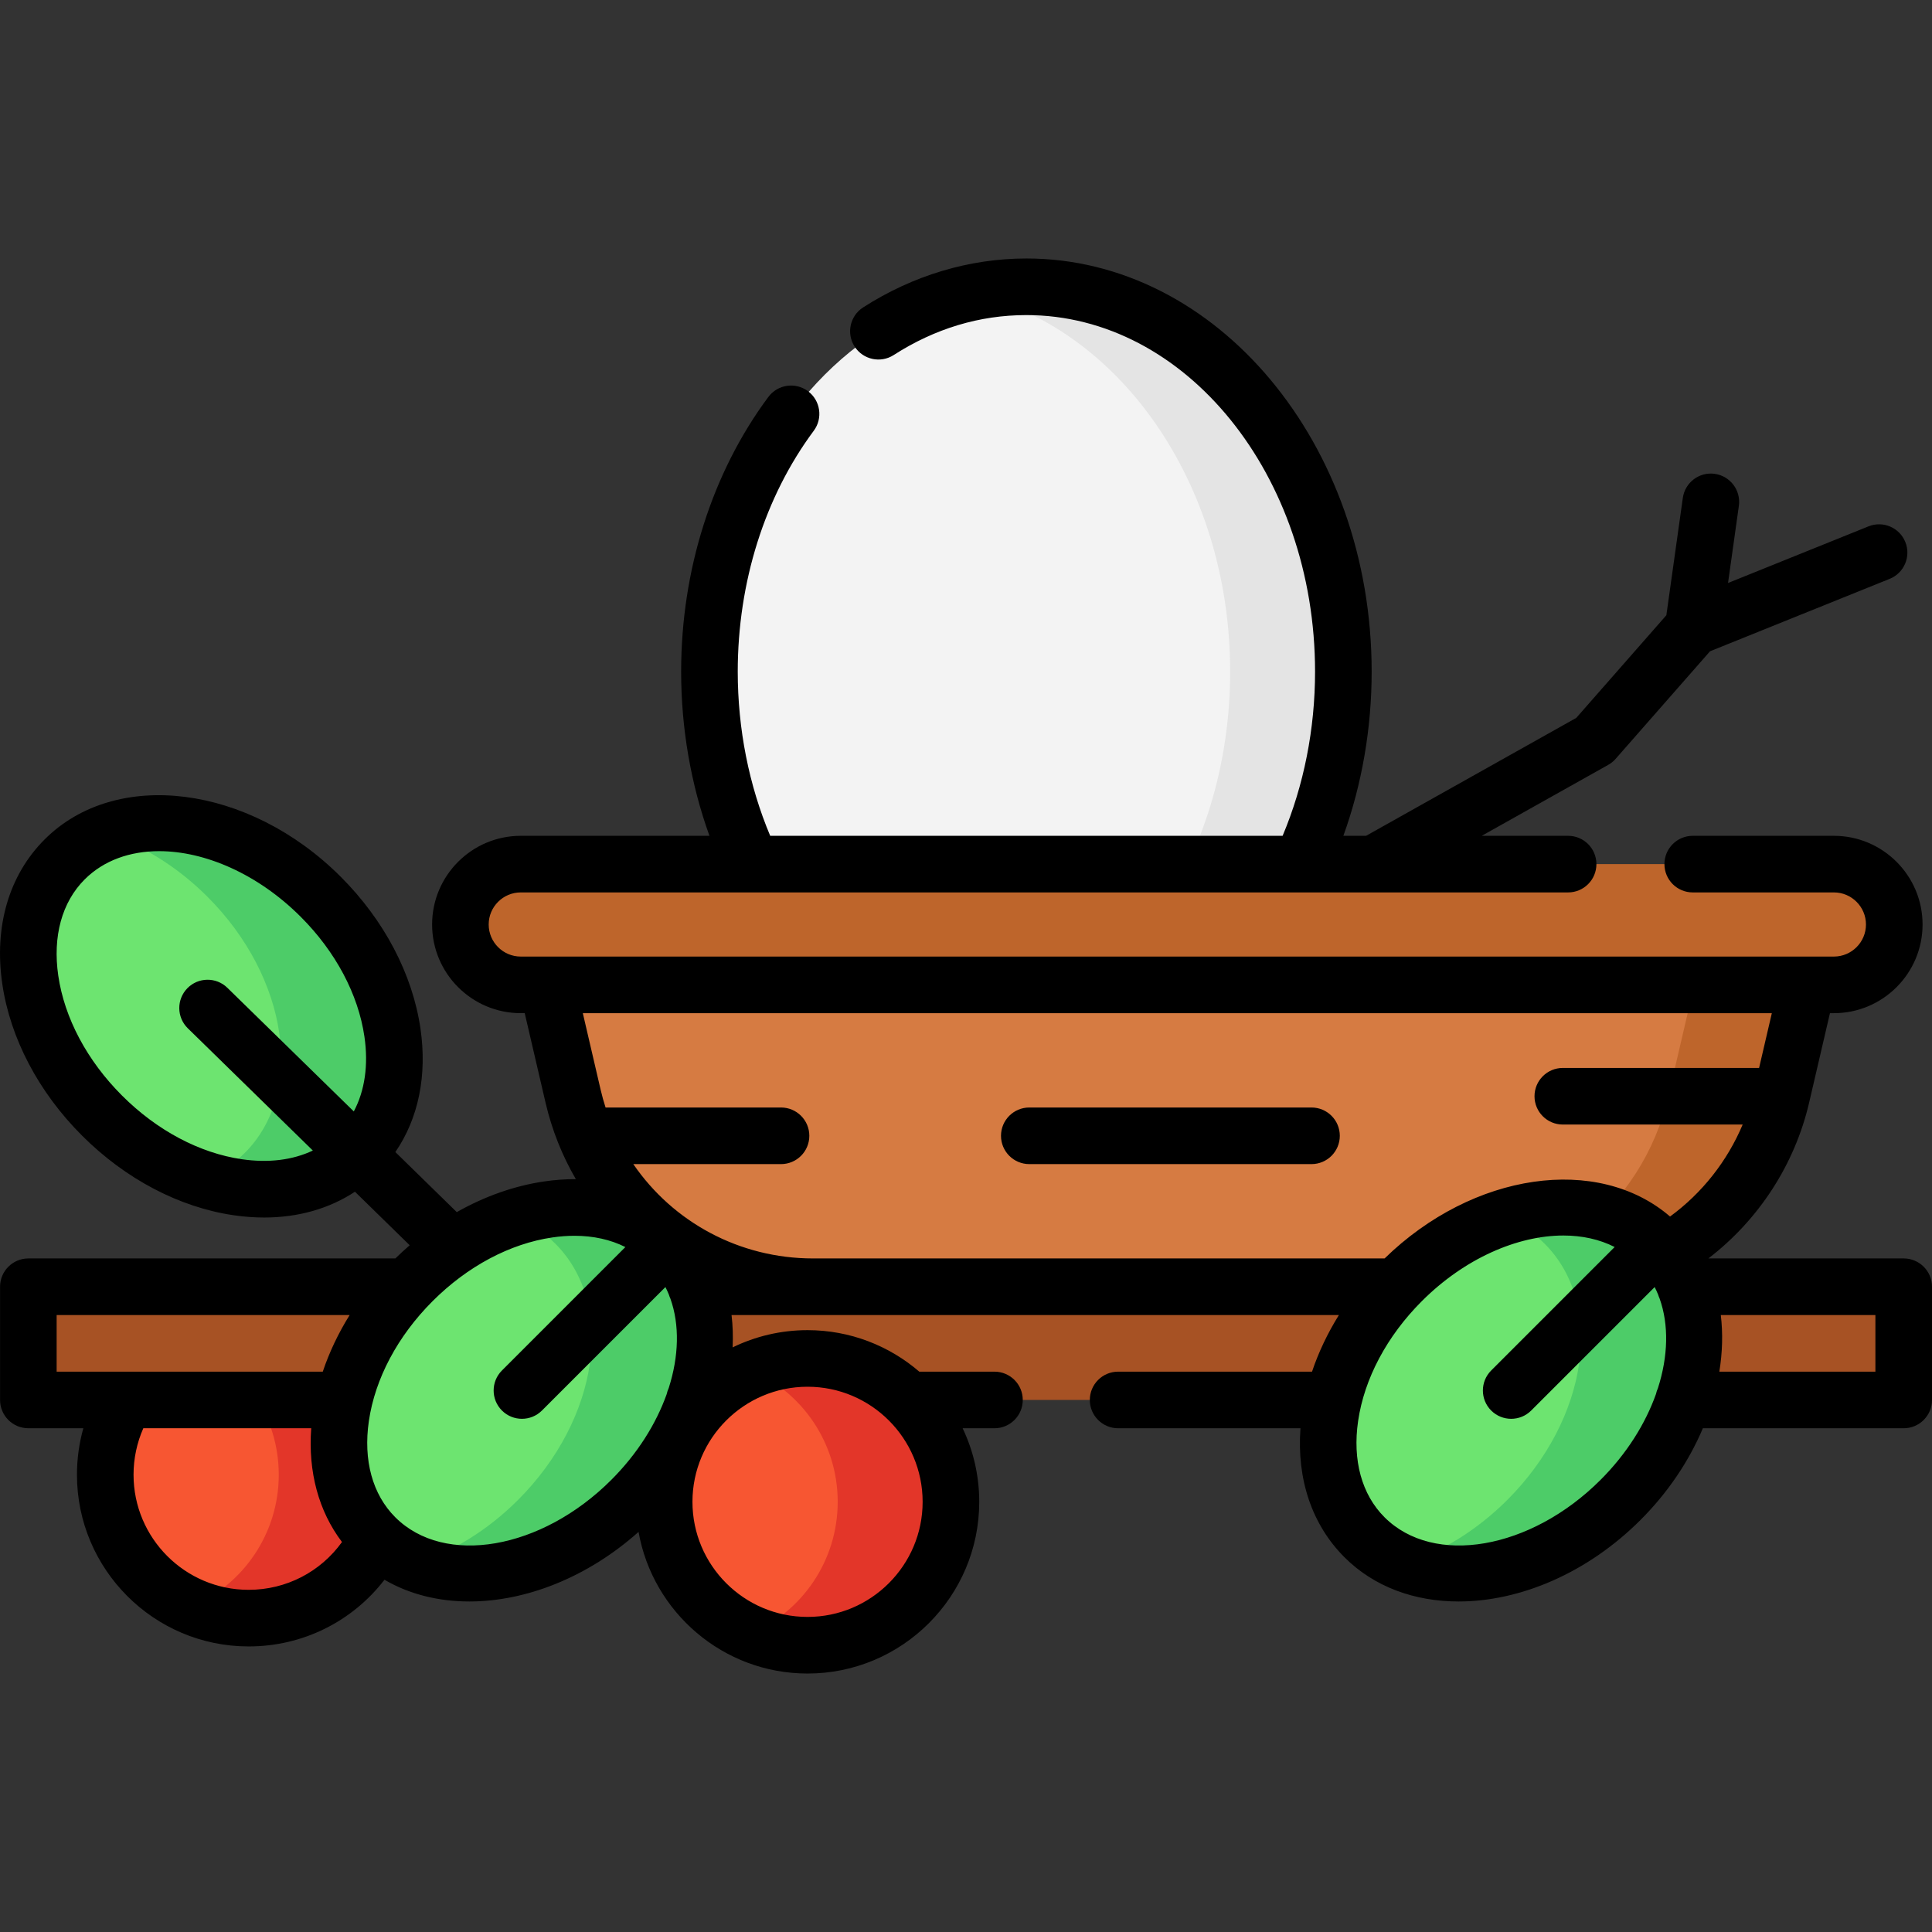 <svg id="Layer_1" enable-background="new 0 0 512 512" height="512" viewBox="0 0 512 512" width="512" xmlns="http://www.w3.org/2000/svg"><rect x="0" y="0" width="512" height="512" fill="#333333" stroke="none"/><g><ellipse cx="272" cy="178" fill="#f3f3f3" rx="84" ry="102"/><path d="m272 76c-5.12 0-10.133.558-15 1.624 39.235 8.588 69 50.261 69 100.376 0 50.116-29.765 91.788-69 100.376 4.867 1.065 9.88 1.624 15 1.624 46.392 0 84-45.667 84-102s-37.608-102-84-102z" fill="#e4e4e4"/><path d="m486 261h-348c-8.837 0-16-7.163-16-16 0-8.837 7.163-16 16-16h348c8.837 0 16 7.163 16 16 0 8.837-7.163 16-16 16z" fill="#be652b"/><path d="m408.533 341h-193.066c-30.355 0-56.707-20.92-63.592-50.484l-6.875-29.516h334l-6.874 29.516c-6.886 29.564-33.237 50.484-63.593 50.484z" fill="#d67b42"/><path d="m449 261-6.874 29.516c-6.886 29.564-33.237 50.484-63.593 50.484h30c30.355 0 56.707-20.92 63.592-50.484l6.875-29.516z" fill="#be652b"/><circle cx="65.875" cy="390.821" fill="#f75632" r="38"/><path d="m65.875 352.82c-5.328 0-10.398 1.101-15 3.081 13.526 5.818 23 19.261 23 34.919s-9.474 29.101-23 34.919c4.602 1.98 9.672 3.081 15 3.081 20.987 0 38-17.013 38-38s-17.013-38-38-38z" fill="#e33629"/><ellipse cx="56" cy="266.642" fill="#6de470" rx="40.991" ry="54.988" transform="matrix(.707 -.707 .707 .707 -172.143 117.696)"/><path d="m84.985 237.657c-17.312-17.312-40.417-23.547-57.109-16.925 9.471 3.048 18.936 8.752 27.109 16.925 21.474 21.474 25.905 51.859 9.897 67.867-3.102 3.102-6.745 5.436-10.758 7.028 15.412 4.96 30.843 2.887 40.758-7.028 16.008-16.007 11.577-46.393-9.897-67.867z" fill="#4dcc68"/><path d="m7.5 341h497v30h-497z" fill="#a75224"/><ellipse cx="400.478" cy="368.5" fill="#6de470" rx="54.988" ry="40.991" transform="matrix(.707 -.707 .707 .707 -143.272 391.112)"/><path d="m439.36 329.618c-9.916-9.916-25.348-11.981-40.762-7.02 4.013 1.592 7.66 3.917 10.762 7.02 16.008 16.008 11.577 46.393-9.897 67.867-8.172 8.172-17.635 13.868-27.105 16.917 16.693 6.621 39.793.396 57.105-16.917 21.474-21.474 25.905-51.859 9.897-67.867z" fill="#4dcc68"/><ellipse cx="138.312" cy="368.5" fill="#6de470" rx="54.988" ry="40.991" transform="matrix(.707 -.707 .707 .707 -220.058 205.732)"/><path d="m177.194 329.618c-9.916-9.916-25.348-11.981-40.762-7.02 4.013 1.592 7.66 3.917 10.762 7.02 16.008 16.008 11.577 46.393-9.897 67.867-8.172 8.172-17.635 13.868-27.105 16.917 16.693 6.621 39.793.396 57.105-16.917 21.474-21.474 25.905-51.859 9.897-67.867z" fill="#4dcc68"/><circle cx="214" cy="398" fill="#f75632" r="38"/><path d="m214 360c-5.328 0-10.398 1.101-15 3.081 13.526 5.818 23 19.261 23 34.919s-9.474 29.101-23 34.919c4.602 1.98 9.672 3.081 15 3.081 20.987 0 38-17.013 38-38s-17.013-38-38-38z" fill="#e33629"/><g><path d="m504.5 333.5h-51.762c13.307-10.206 22.866-24.838 26.697-41.28l5.52-23.72h1.045c12.958 0 23.5-10.542 23.5-23.5s-10.542-23.5-23.5-23.5h-37.409c-4.142 0-7.5 3.358-7.5 7.5s3.357 7.5 7.5 7.5h37.409c4.686 0 8.5 3.813 8.5 8.5s-3.813 8.5-8.5 8.5h-347.992c-4.686 0-8.5-3.813-8.5-8.5s3.813-8.5 8.5-8.5h277.559c4.143 0 7.5-3.358 7.5-7.5s-3.357-7.5-7.5-7.5h-22.892l33.51-18.798c.742-.416 1.407-.955 1.968-1.594l25.023-28.514 47.603-19.192c3.842-1.549 5.7-5.919 4.151-9.76-1.55-3.842-5.921-5.702-9.761-4.152l-37.224 15.008 2.871-20.455c.576-4.102-2.282-7.894-6.385-8.47-4.097-.581-7.894 2.283-8.469 6.385l-4.362 31.086-23.875 27.205-55.708 31.251h-6.012c4.923-13.656 7.497-28.507 7.497-43.5 0-60.378-41.046-109.5-91.498-109.5-15.102 0-30.066 4.484-43.273 12.967-3.484 2.239-4.495 6.879-2.257 10.364 2.239 3.486 6.878 4.497 10.364 2.257 10.937-7.025 22.768-10.588 35.165-10.588 42.182 0 76.498 42.393 76.498 94.5 0 15.167-2.968 30.129-8.598 43.5h-135.794c-5.631-13.373-8.602-28.325-8.602-43.5 0-23.696 7.155-46.372 20.147-63.848 2.471-3.324 1.779-8.022-1.545-10.494-3.325-2.472-8.021-1.779-10.494 1.544-14.901 20.046-23.108 45.899-23.108 72.797 0 15.002 2.58 29.843 7.503 43.5h-50.002c-12.958 0-23.499 10.542-23.499 23.5s10.542 23.5 23.499 23.5h1.045l5.52 23.722c1.698 7.286 4.435 14.088 8.029 20.268-2.721-.015-5.515.183-8.366.6-7.915 1.154-15.789 3.948-23.19 8.133l-16.274-15.913c6.112-8.906 8.467-20.28 6.648-32.751-2.101-14.406-9.602-28.684-21.122-40.205-24.365-24.364-59.567-28.803-78.473-9.897-9.458 9.459-13.445 23.05-11.225 38.27 2.101 14.406 9.602 28.684 21.122 40.205s25.798 19.022 40.204 21.123c2.752.401 5.448.6 8.078.6 9.02 0 17.238-2.339 24.061-6.833l14.507 14.184c-1.297 1.115-2.561 2.287-3.801 3.496h-97.26c-4.142 0-7.5 3.358-7.5 7.5v30c0 4.142 3.357 7.5 7.5 7.5h14.571c-1.117 3.983-1.692 8.126-1.692 12.32 0 25.089 20.411 45.5 45.499 45.5 14.344 0 27.482-6.61 35.997-17.673 6.614 3.863 14.337 5.76 22.492 5.76 14.919 0 31.262-6.334 44.842-18.44 3.779 21.302 22.417 37.534 44.786 37.534 25.088 0 45.499-20.411 45.499-45.5 0-6.975-1.582-13.586-4.399-19.5h8.437c4.142 0 7.5-3.358 7.5-7.5s-3.357-7.5-7.5-7.5h-19.923c-7.966-6.847-18.311-11-29.614-11-7.114 0-13.85 1.644-19.854 4.568.136-2.91.051-5.778-.287-8.568h160.953c-2.994 4.811-5.391 9.852-7.118 15h-51.388c-4.143 0-7.5 3.358-7.5 7.5s3.357 7.5 7.5 7.5h48.326c-1.003 13.556 3.055 25.583 11.657 34.186 7.898 7.897 18.637 11.721 30.243 11.721 16.179 0 34.042-7.432 48.229-21.619 7.356-7.356 12.882-15.703 16.511-24.288h53.222c4.142 0 7.5-3.358 7.5-7.5v-30c0-4.144-3.357-7.502-7.5-7.502zm-440.41-26.29c-11.231-1.638-22.511-7.635-31.762-16.886-9.252-9.251-15.249-20.532-16.886-31.763-1.519-10.417.964-19.472 6.99-25.499 5.064-5.065 12.027-7.497 19.736-7.497 12.167 0 26.19 6.061 37.523 17.394 9.252 9.251 15.249 20.532 16.886 31.763 1.098 7.53.094 14.342-2.817 19.819l-33.507-32.763c-2.963-2.896-7.712-2.842-10.605.12-2.896 2.961-2.843 7.71.119 10.606l33.137 32.401c-5.297 2.518-11.741 3.337-18.814 2.305zm-49.08 41.29h77.648c-2.994 4.811-5.391 9.852-7.118 15h-70.53zm50.879 72.82c-16.817 0-30.499-13.682-30.499-30.5 0-4.276.891-8.468 2.591-12.32h44.496c-.855 11.554 1.97 21.993 8.152 30.151-5.679 7.909-14.775 12.669-24.74 12.669zm38.853-19.241c-6.026-6.026-8.509-15.082-6.989-25.498 1.638-11.231 7.635-22.511 16.886-31.763 9.251-9.251 20.531-15.249 31.761-16.886 2-.292 3.949-.436 5.836-.436 5.008 0 9.578 1.017 13.493 2.987l-32.713 32.713c-2.929 2.929-2.929 7.678 0 10.606 1.465 1.465 3.384 2.197 5.304 2.197 1.919 0 3.839-.732 5.304-2.197l32.719-32.719c.331.651.638 1.316.915 1.998.108.374.246.734.408 1.081 2.468 6.938 2.248 15.255-.451 23.695-.236.511-.423 1.049-.54 1.614-2.81 7.883-7.759 15.796-14.673 22.709-18.517 18.516-44.205 22.957-57.26 9.899zm139.764-4.079c0 16.818-13.682 30.5-30.499 30.5s-30.499-13.682-30.499-30.5 13.682-30.5 30.499-30.5 30.499 13.682 30.499 30.5zm-76.672-89.5h39.146c4.143 0 7.5-3.358 7.5-7.5s-3.357-7.5-7.5-7.5h-46.499c-.492-1.53-.928-3.09-1.299-4.68l-4.728-20.32h315.101l-3.378 14.516h-52.017c-4.142 0-7.5 3.358-7.5 7.5s3.357 7.5 7.5 7.5h47.666c-4.071 9.679-10.733 18.154-19.244 24.377-19.117-16.464-52.191-11.767-75.649 11.107h-151.457c-19.585 0-37.133-9.663-47.642-25zm256.327 83.682c-18.516 18.514-44.202 22.955-57.259 9.897-6.026-6.026-8.509-15.082-6.989-25.498 1.638-11.231 7.635-22.511 16.886-31.763 11.334-11.335 25.355-17.394 37.522-17.394 4.933 0 9.559 1.002 13.58 3.047l-32.725 32.726c-2.929 2.929-2.929 7.678 0 10.606 1.465 1.465 3.384 2.197 5.304 2.197 1.919 0 3.839-.732 5.304-2.197l32.719-32.719c.335.659.645 1.331.925 2.021.104.355.235.697.387 1.028 2.482 6.951 2.261 15.29-.449 23.751-.226.493-.404 1.012-.519 1.555-2.809 7.894-7.763 15.82-14.686 22.743zm72.839-28.682h-41.356c.824-5.119.966-10.172.382-15h40.974z"/><path d="m347.563 293.5h-74.789c-4.142 0-7.5 3.358-7.5 7.5s3.357 7.5 7.5 7.5h74.789c4.142 0 7.5-3.358 7.5-7.5s-3.357-7.5-7.5-7.5z"/></g></g></svg>